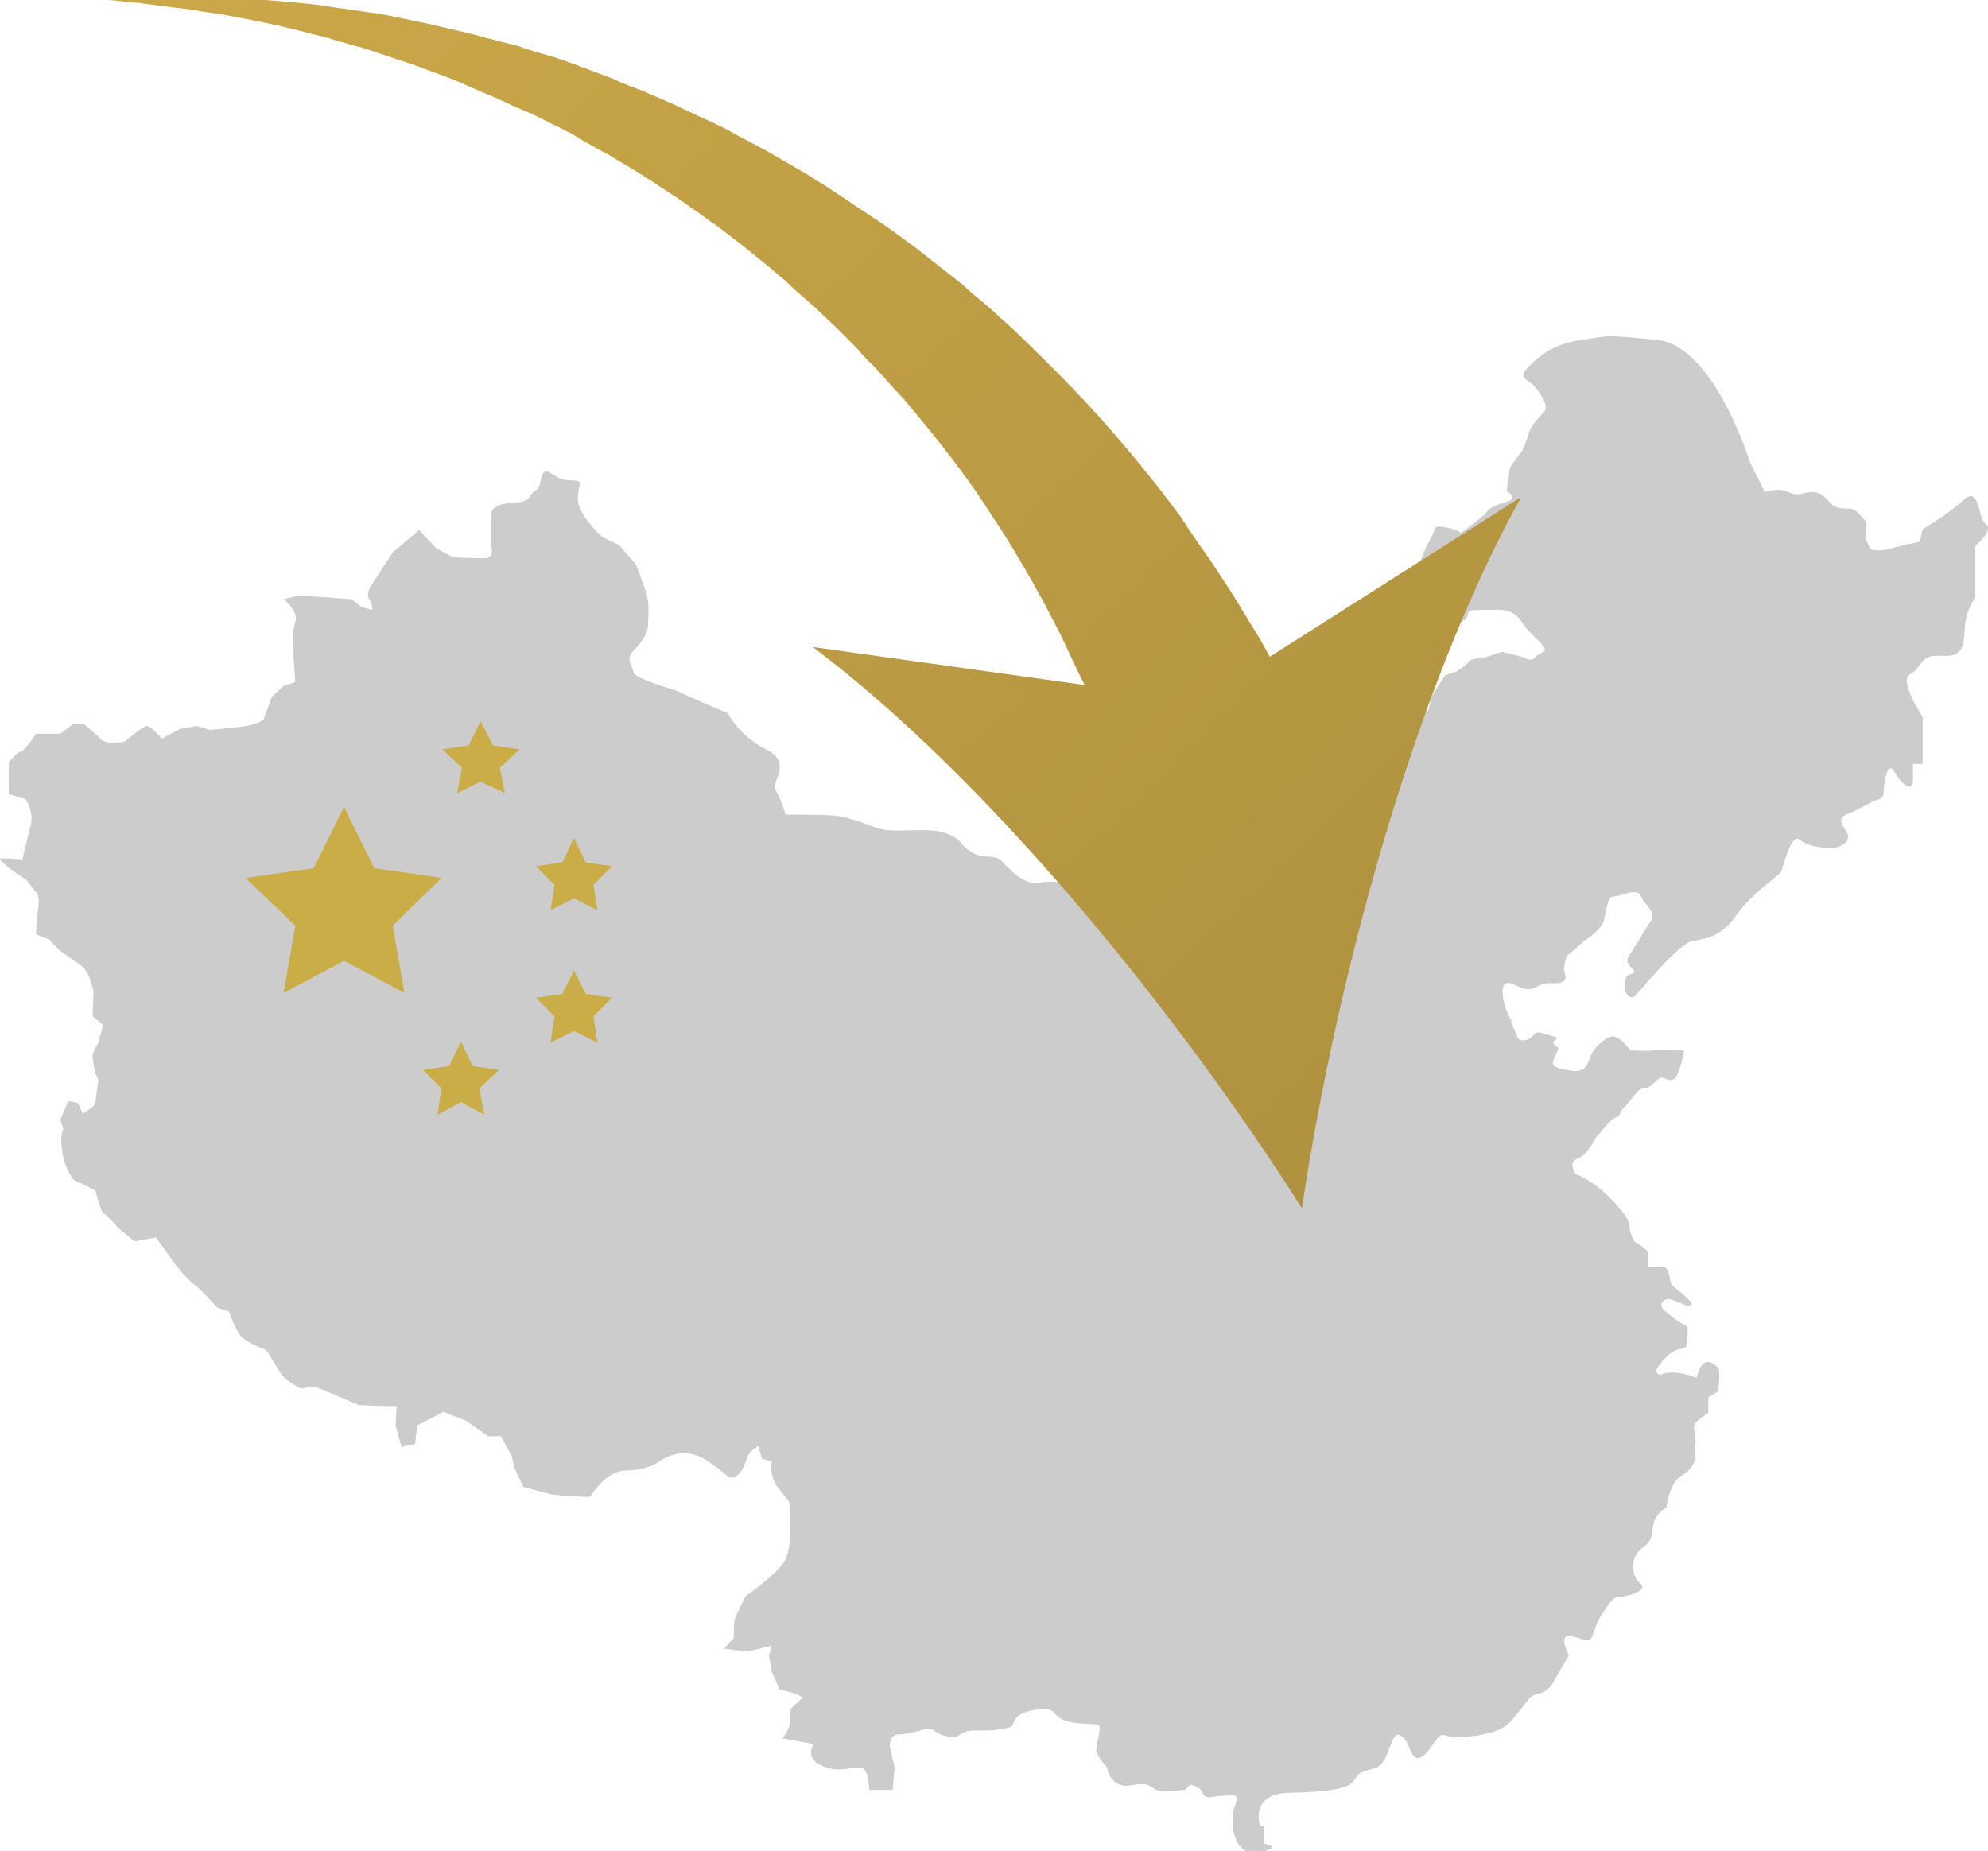 <?xml version="1.0" encoding="utf-8"?>
<!-- Generator: Adobe Illustrator 20.0.0, SVG Export Plug-In . SVG Version: 6.00 Build 0)  -->
<svg version="1.1" id="Layer_1" xmlns="http://www.w3.org/2000/svg" xmlns:xlink="http://www.w3.org/1999/xlink" x="0px" y="0px"
	 viewBox="64.8 -2149.5 204 190" style="enable-background:new 64.8 -2149.5 204 190;" xml:space="preserve">
<style type="text/css">
	.st0{fill:#CCCCCC;}
	.st1{fill:#CBAD47;}
	.st2{fill:url(#SVGID_1_);}
</style>
<g>
	<g>
		<path class="st0" d="M194.1-1962.1c0,0-1.1-3.3,2.9-3.4c4-0.1,6-0.4,6.6-1.1c0.6-0.7,0.4-1,2.2-1.4c1.7-0.4,1.6-4,2.7-3.4
			c1.1,0.6,1,2.9,2.2,2.2c1.1-0.7,1.6-2.6,2.4-2.2c0.9,0.3,2.6,0.1,3.4,0c0.9-0.2,1.7-0.3,2.7-0.9c1-0.6,2.3-2.9,2.9-3.2
			c0.6-0.3,1.4,0,2.3-1.7c0.9-1.7,1.4-2.4,1.4-2.4s-1.1-2,0-2c1.1,0,2,1,2.4,0c0.4-1,0.4-1.4,1.1-2.4c0.7-1,1-1.6,1.6-1.6
			c0.6,0,3.2-0.6,2.2-1.4c-1-0.9-1-2.7,0.2-3.6c1.2-0.9,0.9-1.4,1.2-2.6c0.3-1.1,1.3-1.6,1.3-1.6s0.3-2.6,1.6-3.3
			c1.3-0.7,1.4-1.9,1.4-1.9s-0.1-0.9,0-1.3c0.1-0.4-0.4-1.7,0-2.2c0.4-0.4,1.3-1,1.3-1v-1.6l1-0.6c0,0,0.3-2,0-2.4
			c-0.3-0.4-1.6-1.6-2.2,1c0,0-2.4-1-3.7-0.3c0,0-0.8-0.1-0.2-0.9c0.6-0.8,1.1-1.3,1.7-1.6c0.6-0.3,1.2,0,1.2-0.8
			c0-0.8,0.3-1.6-0.2-1.8c-0.5-0.2-1.8-1.2-2.3-1.7c-0.4-0.5,0.2-1.2,1-0.9c0.8,0.3,1.5,0.6,1.5,0.6s1,0.1,0.1-0.7
			c-0.9-0.9-1.5-1.2-1.7-1.5c-0.2-0.3-0.1-1.8-0.9-1.8c-0.8,0-1.5,0-1.5,0s0.1-1.2,0-1.5c-0.1-0.3-1.4-1.1-1.4-1.1s-0.5-0.9-0.5-1.6
			c0-0.8-1.5-2.5-2.9-3.7c-1.4-1.2-2.6-1.6-2.6-1.6s-0.9-1.2,0.2-1.6c1.1-0.4,1.6-1.9,2-2.3s1.3-1.7,1.9-1.9c0.6-0.2,0.1-0.3,1-1.2
			c0.9-0.9,1.2-1.8,1.9-1.8c0.8,0,1.3-1.1,1.8-1.1c0.5,0,1.2,0.8,1.7-0.5c0.5-1.3,0.6-2.3,0.6-2.3h-1.8c0,0-1-0.1-1.4,0
			c-0.4,0.1-2.3,0-2.3,0s-1.2-1.7-2-1.4c-0.9,0.3-1.7,1.2-2,1.8c-0.3,0.6-0.4,1.9-1.9,1.7c-1.5-0.2-2.3-0.4-2-1.1
			c0.2-0.6,0.5-0.9,0.5-1.2c0-0.3-0.5-0.2-0.5-0.6c0-0.4,1-0.4-0.2-0.7c-1.2-0.3-1.4-0.6-1.9,0c-0.5,0.6-1.5,0.6-1.6,0.1
			c-0.1-0.4-0.4-0.8-0.6-1.4c-0.2-0.6,0.4,0.4-0.2-0.6c-0.6-1.1-1.5-4.4,0.6-3.3c2.2,1.1,1.8-0.3,3.8-0.2s1.2-1,1.2-1.3
			c0-0.3,0.1-1.4,0.4-1.6c0.3-0.2,1.8-1.6,2.2-1.8c0.3-0.2,1.1-0.9,1.4-1.5c0.3-0.6,0.3-2.7,1.1-2.7c0.8,0,2.4-1,2.8,0
			c0.4,1,1.6,1.5,1,2.5s-1.8,2.9-2.3,3.7c-0.4,0.8,0.5,1.1,0.6,1.5c0.1,0.4-0.9,0-1,1.1c-0.1,1.1,0.5,1.9,1.1,1.4
			c0.5-0.5,4.4-5.3,5.8-5.6c1.4-0.3,2.9-0.3,4.6-2.7c1.7-2.4,4.4-4,4.6-4.5c0.2-0.5,1-4,1.9-3.2c1,0.8,3,0.9,3.6,0.8
			c0.5-0.1,1.9-0.6,1.1-1.8c-0.9-1.2-0.3-1.5,0.3-1.7c0.6-0.2,1.8-0.9,2.4-1.2c0.6-0.3,1.2-0.2,1.2-1.1c0-0.9,0.4-3.2,1.1-2
			c0.6,1.2,1.9,2.2,1.9,0.9s0-1.7,0-1.7h1v-4.8c0,0-2.5-3.8-1.3-4.4c1.2-0.6,1-2,2.9-1.9c1.9,0.1,2.6-0.1,2.7-2.5
			c0.1-2.4,1.1-3.4,1.1-3.4v-5.4c0,0,1.9-1.5,1.1-2.2c-0.9-0.6-0.6-4-2.3-2.5c-1.6,1.5-4.2,3-4.2,3l-0.3,1.3c0,0-2.5,0.5-3.3,0.8
			c-0.9,0.2-1.7,0-1.7,0l-0.6-1.1c0,0,0.3-1.8,0-1.9c-0.3-0.1-0.8-1.2-1.5-1.2c-0.8,0-1.5,0-2-0.5c-0.5-0.5-1-1.2-1.9-1.2
			c-1,0-1.4,0.5-2.5,0c-1.1-0.5-2.4,0-2.4,0l-1.5-3c0,0-3.7-12-9.5-12.6c-5.8-0.6-5-0.4-7.9,0c-2.9,0.4-4.4,1.8-5.4,2.8
			c-1,1-0.2,1.2,0.4,1.7c0.6,0.5,1.8,2.2,1.3,2.8c-0.5,0.6-1.4,1.4-1.6,2.2c-0.2,0.8-0.6,1.7-0.8,2s-1.2,1.5-1.2,1.8
			c0,0.3-0.3,2.2-0.3,2.2s1.1,0.6,0.3,1c-0.8,0.3-1.9,0.5-2.3,1.1c-0.3,0.5-2.7,2.2-2.7,2.2s-0.4-0.4-1.7-0.6
			c-1.3-0.2-0.8,0.2-1.4,1.2c-0.6,1-1.4,3.1-1.5,3.7c-0.1,0.5-1.4,1.7-1.2,2.4c0.2,0.6,1.6,2.2,2.2,2c0.5-0.1,1.3-0.2,2.2-0.3
			c0.9-0.1,1.7,1.1,2,0.3c0.3-0.8,0-0.8,1.7-0.8c1.7,0,3-0.3,4,1.3c1,1.6,3.1,2.6,2,3.1c-1.1,0.5-0.6,1-1.8,0.5
			c-1.2-0.4-2.3-0.6-2.3-0.6l-1.8,0.6c0,0-1.5,0.1-1.6,0.4c-0.1,0.3-1.2,1-1.2,1l-1.2,0.4c0,0-1.5,2.2-1.5,2.5
			c0,0.3-0.3,1.3-0.3,1.3l-1.2,0.2l-1.6,1.1l-1.9,0.3l-2.7,2.3h-3.4c0,0-1.7-1-2.4-0.5s-1.5,2.3-1.5,2.7c0,0.4,0.9,1.4,1.1,1.7
			s0.4,1.7,0.4,1.7s-0.6,1.1-1,1.1c-0.3,0-1.6,0.5-1.6,0.5s-1.3,0.8-1.6,1.4c-0.3,0.6-0.5,1.3-1.6,1.6c-1.1,0.3-0.2-0.4-1.1,0.3
			s-3.1,0.8-4.5,0.9c-1.4,0.1-5.7,0.5-7.1,1c-1.4,0.4-2.7,2.3-4.6,2c-1.9-0.2-0.5-0.8-2-0.9c-1.5-0.1-1.8,0.4-2.9-0.1
			c-1.1-0.5-1.3-0.9-1.9-1.4s-0.6-1.1-2.2-1.1c-1.5,0-2.5-1.3-2.5-1.3s-0.8-1.4-3.9-1.4c-3.1,0-3.6,0.2-5-0.3
			c-1.4-0.5-2.9-1.1-4.2-1.2s-5-0.1-5-0.1s-0.4-1.5-1-2.5c-0.5-1,1.8-2.8-1-4.2c-2.8-1.4-3.9-3.7-3.9-3.7s-4.5-1.9-5-2.2
			c-0.4-0.2-4.7-1.4-4.7-2s-0.9-1.3,0-2.2c0.9-0.9,1.5-1.9,1.5-2.6s0.2-2.3-0.2-3.4c-0.4-1.2-1-2.8-1-2.8l-1.7-2l-1.8-0.9
			c0,0-2.5-2.2-2.5-3.9c0-1.7,0.8-1.9-0.8-1.9c-1.5,0-2.2-1.3-2.7-0.8c-0.5,0.5-0.1,1.4-0.9,1.9c-0.8,0.5-0.2,1.1-2.3,1.2
			c-2,0.1-2.2,0.9-2.2,1.2c0,0.3,0,3.2,0,3.2s0.4,1.3-0.6,1.3c-1.1,0-3.3-0.1-3.3-0.1l-1.7-0.9l-1.8-1.9l-2.7,2.3l-2.4,3.7
			c0,0-0.3,0.8,0,1.1c0.3,0.3,0.3,1.1,0.3,1.1l-1.1-0.3l-1-0.8c0,0-3.7-0.3-4.7-0.3c-1.1,0-1.1,0-1.1,0l-1.2,0.3
			c0,0,1.6,1.2,1.2,2.4c-0.4,1.2-0.2,2.4-0.2,2.9s0.2,3.2,0.2,3.2l-1.2,0.4l-1.2,1.1l-0.8,2.2c0,0,0.1,0.4-1.8,0.8
			c-1.9,0.3-3.8,0.4-3.8,0.4L85-2075l-1.7,0.3l-1.9,1c0,0-1.2-1.4-1.6-1.3c-0.4,0.1-2.2,1.6-2.2,1.6s-1.7,0.4-2.4-0.2
			c-0.6-0.6-1.8-1.6-1.8-1.6h-1.1l-1.3,1h-2.5c0,0-1.2,1.8-1.5,1.8s-1.3,1.1-1.3,1.1v1.1v1.2v1l1.7,0.5c0,0,1,1.4,0.5,2.9
			c-0.4,1.5-0.8,3.3-0.8,3.3l-1.5-0.1h-0.9l0.9,0.9l1.9,1.3l1.1,1.4c0,0,0.3,0.4,0.1,1.7c-0.2,1.3-0.2,2.5-0.2,2.5l1.3,0.5l1.2,1.2
			l2.4,1.7l0.5,0.8l0.5,1.6l-0.1,2.6l1.1,0.9l-0.5,1.8c0,0-0.6,1-0.6,1.4c0,0.4,0.3,1.8,0.3,1.8l0.3,0.6c0,0-0.3,2-0.3,2.4
			c0,0.3-1.3,1.1-1.3,1.1l-0.5-1.1l-1-0.2l-0.8,1.9l0.3,1c0,0-0.4,0.5-0.1,2.4c0.3,1.8,1.2,3,1.5,3c0.3,0,1.9,0.9,1.9,0.9
			s0.5,2.2,0.9,2.4s1.4,1.4,1.4,1.4l1.7,1.4l2.2-0.4c0,0,1.4,1.9,1.7,2.4c0.3,0.4,1.5,1.9,2.2,2.4c0.6,0.4,2.4,2.4,2.4,2.4l1.2,0.4
			c0,0,0.6,1.8,1.2,2.5c0.5,0.6,2.2,1.3,2.5,1.4c0.3,0.1,1.5,2.5,2,2.9c0.5,0.4,1.4,1.1,1.8,1.1c0.4,0,0.9-0.4,1.8,0
			c1,0.4,4,1.7,4,1.7s2,0.1,2.4,0.1c0.3,0,1.5,0,1.5,0l-0.1,2l0.6,2.2l1.4-0.3l0.2-1.9l2.7-1.4l2.3,0.9l2.3,1.6h1.3l1.1,2l0.3,1.3
			l0.9,1.9l3,0.8c0,0,3.4,0.3,3.8,0.2c0.3-0.1,1.5-2.7,3.9-2.7c2.4,0,3.4-1.1,3.9-1.3c0.4-0.2,2.3-1.1,4.4,0.4
			c2.2,1.5,2,1.9,2.8,1.5c0.8-0.4,1-1.6,1.3-2.2c0.3-0.5,1-0.9,1-0.9l0.4,1.3l1,0.3c0,0-0.3,1.3,0.5,2.5c0.9,1.2,1.3,1.5,1.3,1.8
			c0,0.3,0.5,4.5-0.6,6.1c-1.2,1.6-3.9,3.4-3.9,3.4l-1.1,2.3l-0.1,0.9v1.1l-1,1.1l2.4,0.3l2.5-0.6l-0.3,1l0.3,1.7l0.8,1.8l1.6,0.4
			l0.8,0.4l-1.3,1.2c0,0,0,0.6,0,1.3c0,0.6-0.8,1.7-0.8,1.7l3.2,0.6c0,0-1,1.4,0.8,2.2c1.7,0.8,3.1,0.1,4,0.2
			c0.9,0.1,0.9,2.3,0.9,2.3h2.4l0.2-2.3l-0.5-2.2c0,0,0-1.2,0.9-1.2c0.9,0,2.6-0.5,2.6-0.5s0.8-0.2,1.2,0.2c0.4,0.4,1.9,0.8,2.4,0.4
			c0.4-0.3,0.8-0.5,1.6-0.5c0.9,0,2.2,0,2.4-0.1c0.2-0.1,1.1-0.1,1.4-0.3s0-1.3,2.3-1.7c2.3-0.4,1.6,0.3,3,1
			c1.4,0.6,3.4,0.3,3.7,0.6c0.2,0.3-0.3,1.9-0.3,2.5s1.1,1.8,1.1,1.8s0.3,2.3,2.6,1.8c2.3-0.4,1.9,0.6,2.9,0.6s2.5-0.1,2.5-0.1
			l0.5-0.5c0,0,1,0,1.3,0.8c0.3,0.8,1.1,0.3,2,0.3c1,0,1.9-0.5,1.3,1.1c-0.6,1.6-0.1,5.3,2.5,4.7c2.6-0.5,0.5-0.9,0.5-0.9V-1962.1z"
			/>
		<polygon class="st1" points="114.1,-2075.5 115.4,-2073 118.1,-2072.6 116.1,-2070.7 116.6,-2068.1 114.1,-2069.3 111.7,-2068.1 
			112.2,-2070.7 110.2,-2072.6 112.9,-2073 		"/>
		<polygon class="st1" points="123.7,-2063.5 124.9,-2061 127.6,-2060.6 125.7,-2058.7 126.1,-2056.1 123.7,-2057.3 121.3,-2056.1 
			121.7,-2058.7 119.8,-2060.6 122.5,-2061 		"/>
		<polygon class="st1" points="123.7,-2049.9 124.9,-2047.5 127.6,-2047.1 125.7,-2045.2 126.1,-2042.5 123.7,-2043.7 
			121.3,-2042.5 121.7,-2045.2 119.8,-2047.1 122.5,-2047.5 		"/>
		<polygon class="st1" points="112.1,-2042.6 113.3,-2040.1 116,-2039.7 114,-2037.8 114.5,-2035.1 112.1,-2036.4 109.7,-2035.1 
			110.1,-2037.8 108.2,-2039.7 110.9,-2040.1 		"/>
		<polygon class="st1" points="100.1,-2066.7 103.2,-2060.4 110.1,-2059.4 105.1,-2054.5 106.3,-2047.6 100.1,-2050.9 93.9,-2047.6 
			95.1,-2054.5 90,-2059.4 97,-2060.4 		"/>
	</g>
	<linearGradient id="SVGID_1_" gradientUnits="userSpaceOnUse" x1="-54.817" y1="-2333.477" x2="222.36" y2="-2046.312">
		<stop  offset="0" style="stop-color:#EFC756"/>
		<stop  offset="1" style="stop-color:#AF913F"/>
	</linearGradient>
	<path class="st2" d="M195.1-2082.1c-0.4-0.7-0.8-1.5-1.3-2.3c-0.7-1.1-1.4-2.3-2.2-3.6c-0.8-1.3-1.7-2.6-2.6-4c-1-1.4-2-2.8-3-4.4
		c-2.2-3-4.7-6.1-7.5-9.3c-2.8-3.2-5.9-6.3-9.2-9.5c-0.8-0.8-1.7-1.5-2.5-2.3c-0.9-0.8-1.8-1.5-2.7-2.3c-0.4-0.4-0.9-0.8-1.3-1.1
		c-0.5-0.4-0.9-0.7-1.4-1.1c-0.5-0.4-0.9-0.7-1.4-1.1c-0.5-0.4-0.9-0.7-1.4-1.1c-1-0.7-1.9-1.4-2.9-2.1c-1-0.7-2-1.3-3-2
		c-0.5-0.3-1-0.7-1.5-1l-1.5-1c-1-0.6-2-1.3-3.1-1.9l-3.1-1.8c-1.1-0.6-2.1-1.1-3.2-1.7c-1-0.6-2.1-1.1-3.2-1.6
		c-1.1-0.5-2.1-1-3.2-1.5c-1.1-0.5-2.1-0.9-3.2-1.4c-1.1-0.4-2.2-0.8-3.2-1.3c-0.5-0.2-1.1-0.4-1.6-0.6c-0.5-0.2-1.1-0.4-1.6-0.6
		c-1.1-0.4-2.1-0.8-3.2-1.1c-1.1-0.3-2.1-0.6-3.2-1l-0.8-0.2l-0.8-0.2c-0.5-0.1-1-0.3-1.6-0.4c-2-0.6-4.1-1-6.1-1.5
		c-1-0.2-2-0.4-2.9-0.6c-1-0.2-1.9-0.4-2.8-0.5c-0.9-0.1-1.9-0.3-2.8-0.4c-0.9-0.1-1.8-0.3-2.7-0.4c-3.5-0.4-6.7-0.6-9.5-0.8
		c-1.4,0-2.7-0.1-4-0.1c-1.2,0-2.4,0-3.4,0c-0.5,0-1,0-1.4,0c-0.4,0-0.9,0-1.3,0.1c-0.8,0-1.5,0.1-2,0.1c-1.1,0.1-1.7,0.1-1.7,0.1
		s0.6,0,1.7,0.1c0.5,0,1.2,0.1,2,0.2c0.4,0,0.8,0.1,1.3,0.1c0.4,0.1,0.9,0.1,1.4,0.2c1,0.1,2.1,0.3,3.3,0.4c1.2,0.2,2.5,0.4,3.9,0.6
		c2.8,0.5,5.8,1.1,9.2,2c0.8,0.2,1.7,0.4,2.5,0.7c0.9,0.2,1.7,0.5,2.6,0.7c0.9,0.3,1.8,0.6,2.7,0.9c0.9,0.3,1.8,0.6,2.7,0.9
		c1.8,0.7,3.7,1.3,5.6,2.2c0.5,0.2,0.9,0.4,1.4,0.6l0.7,0.3l0.7,0.3c0.9,0.4,1.9,0.9,2.9,1.3c1,0.4,1.9,0.9,2.9,1.4
		c0.5,0.2,1,0.5,1.4,0.7c0.5,0.2,0.9,0.5,1.4,0.8c0.9,0.5,1.9,1.1,2.9,1.6c0.9,0.6,1.9,1.1,2.8,1.7c1,0.6,1.9,1.2,2.8,1.8
		c0.9,0.6,1.9,1.2,2.8,1.9c0.9,0.6,1.8,1.3,2.7,1.9l2.6,2c0.9,0.7,1.7,1.4,2.6,2.1l1.3,1.1c0.4,0.3,0.8,0.7,1.2,1.1
		c0.8,0.7,1.7,1.5,2.5,2.2c0.8,0.8,1.6,1.5,2.4,2.3c0.4,0.4,0.8,0.8,1.1,1.1c0.4,0.4,0.8,0.8,1.1,1.2c0.4,0.4,0.7,0.8,1.1,1.1
		c0.4,0.4,0.7,0.8,1.1,1.2c0.7,0.8,1.4,1.6,2.1,2.3c0.7,0.8,1.3,1.6,2,2.4c2.6,3.2,5,6.3,7,9.5c2.1,3.1,3.8,6.1,5.4,9
		c0.7,1.4,1.5,2.8,2.1,4.1c0.6,1.3,1.2,2.6,1.8,3.8c0.1,0.2,0.2,0.4,0.3,0.6l-27.9-3.9c18.1,13.6,37.5,37.6,50.2,57.6
		c3.5-23.4,11.5-53.2,22.5-73L195.1-2082.1z"/>
</g>
</svg>
